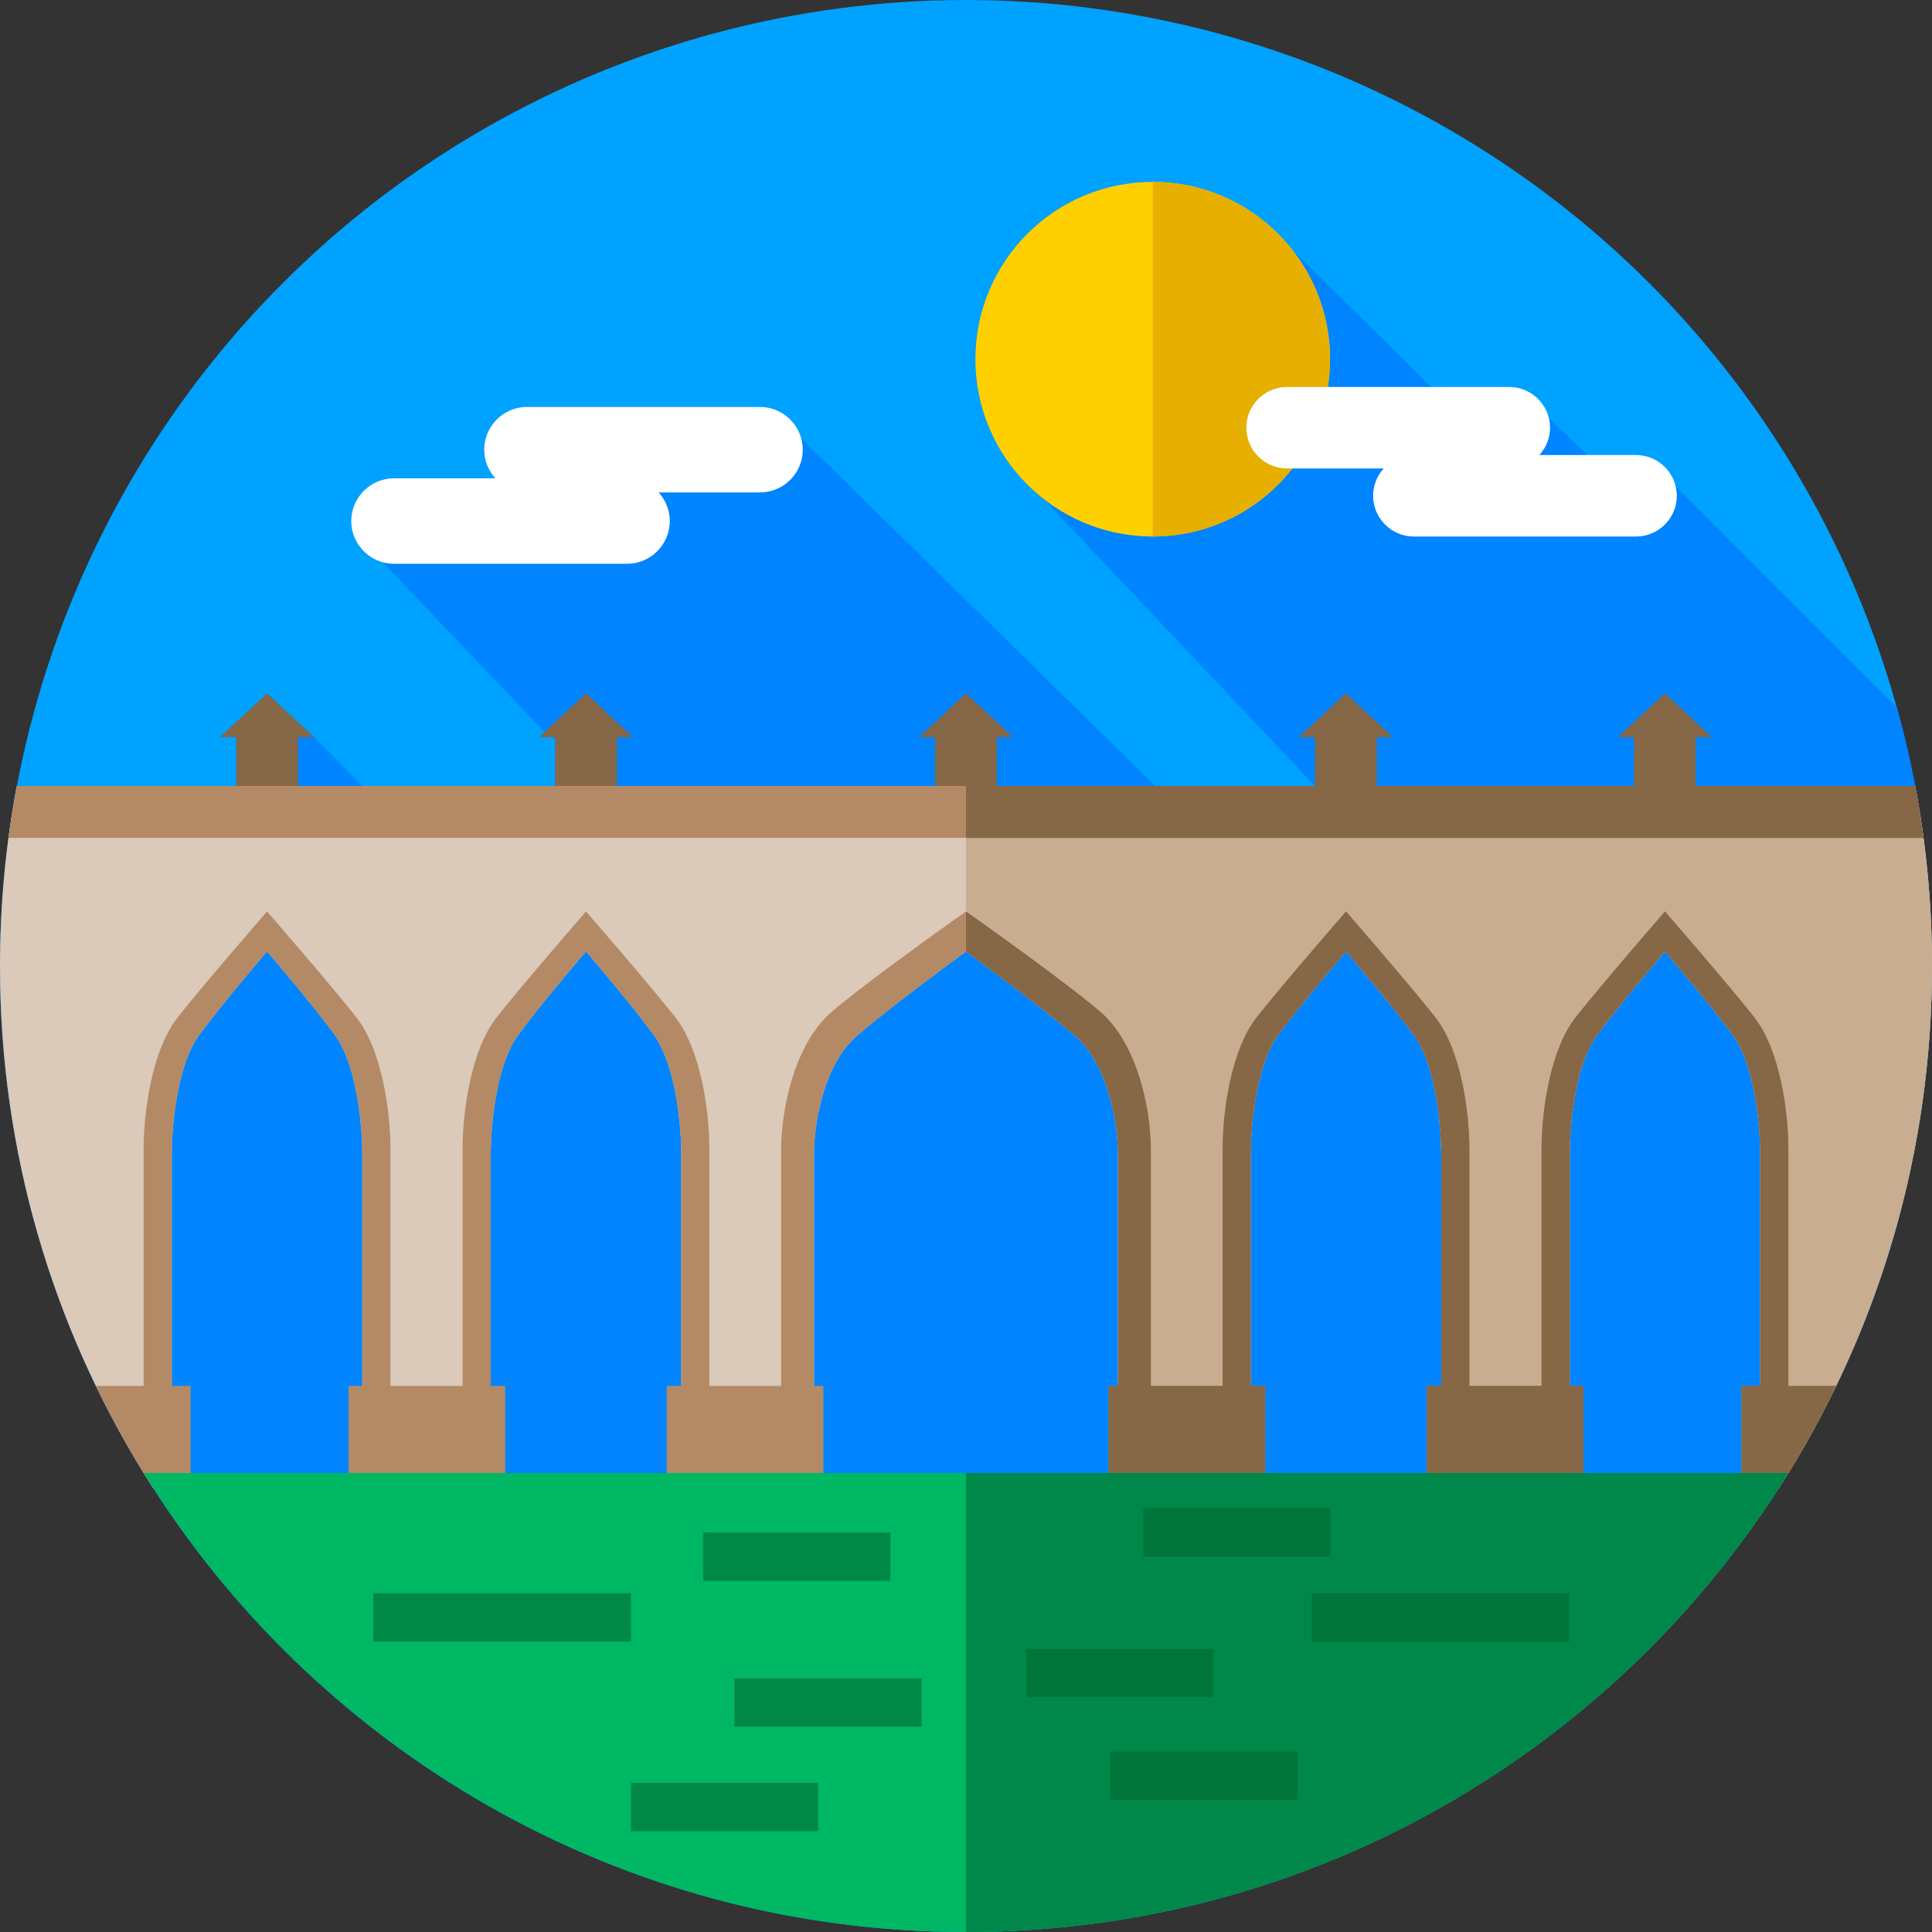 <?xml version="1.0" encoding="iso-8859-1"?>
<!-- Generator: Adobe Illustrator 19.0.0, SVG Export Plug-In . SVG Version: 6.00 Build 0)  -->
<svg xmlns="http://www.w3.org/2000/svg" xmlns:xlink="http://www.w3.org/1999/xlink" version="1.1" id="Layer_1" x="0px" y="0px" viewBox="0 0 512 512" style="enable-background:new 0 0 512 512;" xml:space="preserve">
<rect x="0" y="0" width="512" height="512" fill="#333333" stroke="none"/>
<circle style="fill:#00A2FF;" cx="255.996" cy="255.996" r="255.996"/>
<path style="fill:#0084FF;" d="M255.999,512C397.385,512,512,397.385,512,256.001c0-23.729-3.242-46.698-9.284-68.505  l-58.657-58.657c-1.154-4.72-5.42-8.254-10.481-8.254H420.57l-10.108-9.776c-1.154-4.72-5.42-8.254-10.481-8.254h-20.717  l-36.829-36.38c-8.604-10.942-21.952-17.978-36.951-17.978c-25.953,0-46.993,21.04-46.993,46.993  c0,14.999,7.036,28.347,17.977,36.95l72.03,76.139h-42.345l-93.822-92.088c-1.318-4.795-5.716-8.349-10.914-8.349h-61.769  c-6.231,0-11.328,5.097-11.328,11.328c0,2.914,1.124,5.571,2.95,7.584h-26.865c-6.231,0-11.328,5.097-11.328,11.328  c0,5.198,3.554,9.596,8.349,10.915l42.903,44.981l-1.464,1.368h3.265c0.316,0.194,0.642,0.372,0.977,0.535v12.398H95.932  l-12.727-12.933l-12.431-11.619l-12.431,11.619h4.242v12.933H4.459c-0.018,0.093-0.036,0.186-0.053,0.279  c-0.312,1.67-0.607,3.347-0.888,5.027c-0.053,0.32-0.107,0.638-0.159,0.959c-0.264,1.622-0.513,3.247-0.746,4.88  c-0.057,0.403-0.114,0.807-0.169,1.211c-0.216,1.562-0.42,3.128-0.608,4.7c-0.06,0.496-0.114,0.995-0.17,1.492  c-0.17,1.496-0.331,2.996-0.476,4.5c-0.056,0.593-0.106,1.189-0.159,1.784c-0.127,1.429-0.25,2.86-0.353,4.296  c-0.049,0.688-0.087,1.377-0.131,2.067c-0.087,1.364-0.174,2.727-0.24,4.096c-0.037,0.77-0.057,1.544-0.088,2.315  c-0.051,1.309-0.107,2.617-0.139,3.932c-0.018,0.738-0.017,1.48-0.028,2.218c-0.02,1.321-0.047,2.64-0.047,3.965  c0,0.311,0.007,0.622,0.008,0.933c0.005,1.568,0.026,3.135,0.06,4.697c0.016,0.719,0.036,1.437,0.057,2.155  c0.041,1.356,0.093,2.709,0.155,4.06c0.026,0.585,0.047,1.172,0.077,1.756c0.094,1.789,0.209,3.572,0.339,5.351  c0.05,0.685,0.108,1.368,0.163,2.051c0.104,1.285,0.218,2.567,0.342,3.846c0.064,0.662,0.124,1.327,0.193,1.988  c0.184,1.764,0.383,3.521,0.603,5.273c0.076,0.607,0.162,1.212,0.241,1.818c0.171,1.291,0.351,2.581,0.541,3.866  c0.102,0.692,0.205,1.382,0.312,2.072c0.255,1.631,0.522,3.258,0.808,4.879c0.097,0.55,0.201,1.096,0.301,1.645  c0.258,1.406,0.526,2.81,0.807,4.208c0.138,0.686,0.278,1.371,0.422,2.055c0.277,1.322,0.564,2.64,0.861,3.955  c0.115,0.511,0.225,1.024,0.343,1.534c0.394,1.695,0.809,3.382,1.236,5.065c0.167,0.657,0.341,1.312,0.512,1.969  c0.319,1.215,0.648,2.427,0.983,3.635c0.17,0.611,0.336,1.224,0.511,1.833c0.474,1.654,0.964,3.302,1.47,4.941  c0.186,0.604,0.381,1.205,0.572,1.808c0.374,1.181,0.756,2.358,1.146,3.532c0.218,0.654,0.436,1.309,0.658,1.962  c0.552,1.613,1.115,3.222,1.698,4.822c0.184,0.506,0.378,1.006,0.565,1.511c0.45,1.212,0.909,2.42,1.377,3.624  c0.261,0.671,0.525,1.342,0.792,2.009c0.481,1.203,0.971,2.401,1.469,3.595c0.267,0.643,0.535,1.285,0.808,1.925  c0.59,1.382,1.192,2.759,1.806,4.128c0.305,0.681,0.615,1.359,0.927,2.039c0.47,1.026,0.948,2.047,1.431,3.065  c0.304,0.641,0.604,1.283,0.913,1.921c0.705,1.454,1.425,2.901,2.157,4.34c0.356,0.7,0.721,1.395,1.082,2.092  c0.469,0.902,0.944,1.8,1.422,2.696c0.391,0.729,0.781,1.46,1.179,2.185c0.648,1.182,1.306,2.357,1.973,3.529  c0.526,0.925,1.061,1.843,1.599,2.761c0.456,0.777,0.912,1.554,1.375,2.325c0.485,0.809,0.973,1.615,1.467,2.419  c0.417,0.679,0.842,1.353,1.265,2.028c0.497,0.791,0.992,1.583,1.494,2.372l0.001,0.008C86.063,465.091,165.552,512,255.999,512z"/>
<circle style="fill:#FFD000;" cx="305.482" cy="95.189" r="46.993"/>
<path style="fill:#E7AF00;" d="M305.483,48.199v93.985c25.953,0,46.993-21.04,46.993-46.993  C352.476,69.238,331.436,48.199,305.483,48.199z"/>
<g>
	<path style="fill:#FFFFFF;" d="M104.405,126.756h26.863c-1.824-2.012-2.95-4.67-2.95-7.584c0-6.231,5.098-11.328,11.328-11.328   h61.769c6.231,0,11.328,5.097,11.328,11.328c0,6.231-5.097,11.328-11.328,11.328h-26.863c1.824,2.012,2.949,4.67,2.949,7.584l0,0   c0,6.23-5.097,11.328-11.328,11.328h-61.768c-6.231,0-11.328-5.098-11.328-11.328l0,0   C93.077,131.854,98.174,126.756,104.405,126.756z"/>
	<path style="fill:#FFFFFF;" d="M433.577,120.586h-25.61c1.74-1.919,2.812-4.452,2.812-7.231c0-5.94-4.86-10.799-10.8-10.799   h-58.889c-5.94,0-10.799,4.86-10.799,10.799s4.86,10.799,10.799,10.799h25.61c-1.74,1.918-2.812,4.452-2.812,7.231l0,0   c0,5.94,4.86,10.8,10.8,10.8h58.889c5.939,0,10.799-4.86,10.799-10.8l0,0C444.376,125.446,439.516,120.586,433.577,120.586z"/>
</g>
<g>
	<polygon style="fill:#866746;" points="83.204,195.348 70.773,183.729 58.343,195.348 62.585,195.348 62.585,208.987    78.962,208.987 78.962,195.348  "/>
	<polygon style="fill:#866746;" points="167.727,195.348 155.296,183.729 142.865,195.348 147.107,195.348 147.107,208.987    163.484,208.987 163.484,195.348  "/>
	<polygon style="fill:#866746;" points="268.427,195.348 255.996,183.729 243.566,195.348 247.808,195.348 247.808,208.987    264.185,208.987 264.185,195.348  "/>
</g>
<path style="fill:#DBC9B9;" d="M511.996,256.001c0,49.287-13.928,95.325-38.065,134.372c-0.805,1.306-1.63,2.602-2.455,3.897h-5.005  c0,0,0-81.125,0-88.543c0-7.408-1.463-23.353-7.074-31.158c-5.611-7.805-18.171-22.423-18.171-22.423s-12.549,14.618-18.16,22.423  c-5.611,7.805-7.074,23.75-7.074,31.158c0,7.419,0,88.543,0,88.543H381.95c0,0,0-81.125,0-88.543c0-7.408-1.473-23.353-7.084-31.158  c-5.611-7.805-18.16-22.423-18.16-22.423s-12.549,14.618-18.16,22.423c-5.611,7.805-7.084,23.75-7.084,31.158  c0,7.419,0,88.543,0,88.543H296.28c0,0,0-81.125,0-88.543c0-7.408-2.341-23.353-11.295-31.158  C276.03,266.763,256,252.145,256,252.145s-20.03,14.618-28.985,22.423c-8.955,7.805-11.295,23.75-11.295,31.158  c0,7.419,0,88.543,0,88.543h-35.181c0,0,0-81.125,0-88.543c0-7.408-1.473-23.353-7.084-31.158  c-5.611-7.805-18.16-22.423-18.16-22.423s-12.549,14.618-18.16,22.423c-5.611,7.805-7.084,23.75-7.084,31.158  c0,7.419,0,88.543,0,88.543H96.007c0,0,0-81.125,0-88.543c0-7.408-1.463-23.353-7.074-31.158  c-5.611-7.805-18.16-22.423-18.16-22.423s-12.559,14.618-18.171,22.423c-5.611,7.805-7.074,23.75-7.074,31.158  c0,7.419,0,88.543,0,88.543h-5.005c-0.825-1.296-1.651-2.591-2.455-3.897C13.931,351.325,0.003,305.288,0.003,256.001  c0-16.311,1.536-32.256,4.451-47.72h503.09C510.46,223.744,511.996,239.69,511.996,256.001z"/>
<path style="fill:#C8AD91;" d="M507.545,208.281H255.999v43.864c0,0,20.03,14.618,28.985,22.423  c8.955,7.805,11.295,23.75,11.295,31.158c0,7.419,0,88.543,0,88.543h35.181c0,0,0-81.125,0-88.543  c0-7.408,1.473-23.353,7.084-31.158c5.611-7.805,18.16-22.423,18.16-22.423s12.549,14.618,18.16,22.423  c5.611,7.805,7.084,23.75,7.084,31.158c0,7.419,0,88.543,0,88.543h34.042c0,0,0-81.125,0-88.543c0-7.408,1.463-23.353,7.074-31.158  c5.611-7.805,18.16-22.423,18.16-22.423s12.559,14.618,18.171,22.423c5.611,7.805,7.074,23.75,7.074,31.158  c0,7.419,0,88.543,0,88.543h5.005c0.825-1.296,1.651-2.591,2.455-3.897c24.137-39.047,38.065-85.085,38.065-134.372  C511.996,239.69,510.46,223.744,507.545,208.281z"/>
<path style="fill:#B38A65;" d="M4.459,208.284c-0.857,4.545-1.599,9.131-2.212,13.758h507.508  c-0.613-4.627-1.355-9.213-2.212-13.758H4.459z"/>
<path style="fill:#866746;" d="M507.541,208.284h-58.146v-12.936h4.242l-12.431-11.619l-12.43,11.619h4.242v12.936h-68.145v-12.936  h4.242l-12.431-11.619l-12.43,11.619h4.242v12.936H256v13.758h253.754C509.14,217.415,508.399,212.829,507.541,208.284z"/>
<path style="fill:#B38A65;" d="M473.931,367.281v-62.933c0-8.693-1.902-25.798-9.174-34.941  c-7.262-9.153-23.531-27.857-23.531-27.857s-16.258,18.703-23.52,27.857c-7.272,9.143-9.174,26.247-9.174,34.941  c0,5.367,0,38.444,0,62.933H389.4c0-24.488,0-57.567,0-62.933c0-8.693-1.902-25.798-9.164-34.941  c-7.272-9.153-23.531-27.857-23.531-27.857s-16.258,18.703-23.531,27.857c-7.262,9.143-9.164,26.247-9.164,34.941  c0,5.367,0,38.444,0,62.933h-19.027c0-24.488,0-57.567,0-62.933c0-8.693-2.853-27.376-13.74-36.519  C280.356,258.686,256,241.55,256,241.55s-24.356,17.136-35.244,26.279s-13.74,27.825-13.74,36.519c0,5.367,0,38.444,0,62.933  h-19.027c0-24.488,0-57.567,0-62.933c0-8.693-1.902-25.798-9.164-34.941c-7.272-9.153-23.531-27.857-23.531-27.857  s-16.258,18.703-23.531,27.857c-7.262,9.143-9.164,26.247-9.164,34.941c0,5.367,0,38.444,0,62.933h-19.132  c0-24.488,0-57.567,0-62.933c0-8.693-1.902-25.798-9.174-34.941c-7.262-9.153-23.52-27.857-23.52-27.857  s-16.269,18.703-23.531,27.857c-7.272,9.143-9.174,26.247-9.174,34.941v62.933H25.394c3.835,7.931,8.066,15.642,12.674,23.092  c0.805,1.306,1.62,2.602,2.455,3.897h5.005h4.984v-26.989h-4.984v-61.554c0-7.408,1.463-23.353,7.074-31.158  c5.611-7.805,18.171-22.423,18.171-22.423s12.549,14.618,18.16,22.423c5.611,7.805,7.074,23.75,7.074,31.158  c0,4.579,0,37.224,0,61.554h-3.628v26.989h3.628h7.46h19.132h7.45h3.85v-26.989h-3.85c0-24.33,0-56.975,0-61.554  c0-7.408,1.473-23.353,7.084-31.158c5.611-7.805,18.16-22.423,18.16-22.423s12.549,14.618,18.16,22.423  c5.611,7.805,7.084,23.75,7.084,31.158c0,4.579,0,37.224,0,61.554h-3.85v26.989h3.85h7.45h19.027h8.704h2.489v-26.989h-2.489  c0-24.33,0-56.975,0-61.554c0-7.408,2.341-23.353,11.295-31.158c8.955-7.805,28.985-22.423,28.985-22.423  s20.03,14.618,28.985,22.423c8.955,7.805,11.295,23.75,11.295,31.158c0,4.579,0,37.224,0,61.554h-2.489v26.989h2.489h8.704h19.027  h7.45h3.85v-26.989h-3.85c0-24.33,0-56.975,0-61.554c0-7.408,1.473-23.353,7.084-31.158c5.611-7.805,18.16-22.423,18.16-22.423  s12.549,14.618,18.16,22.423c5.611,7.805,7.084,23.75,7.084,31.158c0,4.579,0,37.224,0,61.554h-3.85v26.989h3.85h7.45h19.132h7.46  h3.628v-26.989h-3.628c0-24.33,0-56.975,0-61.554c0-7.408,1.463-23.353,7.074-31.158c5.611-7.805,18.16-22.423,18.16-22.423  s12.559,14.618,18.171,22.423c5.611,7.805,7.074,23.75,7.074,31.158v61.554h-4.984v26.989h4.984h5.005  c0.564-0.878,1.128-1.755,1.682-2.644c0.251-0.418,0.512-0.836,0.773-1.254c2.341-3.782,4.577-7.628,6.719-11.536  c0.397-0.731,0.805-1.463,1.191-2.205c0.502-0.93,0.993-1.849,1.473-2.79c0.533-1.024,1.055-2.048,1.578-3.082  c0.575-1.149,1.149-2.309,1.714-3.479H473.931z"/>
<path style="fill:#866746;" d="M473.931,304.347c0-8.693-1.902-25.798-9.174-34.941c-7.262-9.153-23.531-27.857-23.531-27.857  s-16.258,18.703-23.52,27.857c-7.272,9.143-9.174,26.247-9.174,34.941c0,5.367,0,38.444,0,62.933H389.4c0-24.488,0-57.567,0-62.933  c0-8.693-1.902-25.798-9.164-34.941c-7.272-9.153-23.531-27.857-23.531-27.857s-16.258,18.703-23.531,27.857  c-7.262,9.143-9.164,26.247-9.164,34.941c0,5.367,0,38.444,0,62.933h-19.027c0-24.488,0-57.567,0-62.933  c0-8.693-2.853-27.376-13.74-36.519C280.356,258.686,256,241.55,256,241.55v10.595c0,0,20.03,14.618,28.985,22.423  c8.955,7.805,11.295,23.75,11.295,31.158c0,4.579,0,37.224,0,61.554h-2.489v26.989h2.489h8.704h19.027h7.45h3.85v-26.989h-3.85  c0-24.33,0-56.975,0-61.554c0-7.408,1.473-23.353,7.084-31.158c5.611-7.805,18.16-22.423,18.16-22.423s12.549,14.618,18.16,22.423  c5.611,7.805,7.084,23.75,7.084,31.158c0,4.579,0,37.224,0,61.554h-3.85v26.989h3.85h7.45h19.132h7.46h3.628v-26.989h-3.628  c0-24.33,0-56.975,0-61.554c0-7.408,1.463-23.353,7.074-31.158c5.611-7.805,18.16-22.423,18.16-22.423s12.559,14.618,18.171,22.423  c5.611,7.805,7.074,23.75,7.074,31.158v61.554h-4.984v26.989h4.984h5.005c0.564-0.878,1.128-1.755,1.682-2.644  c0.251-0.418,0.512-0.836,0.773-1.254c2.341-3.782,4.577-7.628,6.719-11.536c0.397-0.731,0.805-1.463,1.191-2.205  c0.502-0.93,0.993-1.849,1.473-2.79c0.533-1.024,1.055-2.048,1.578-3.082c0.575-1.149,1.149-2.309,1.714-3.479h-12.674  L473.931,304.347L473.931,304.347z"/>
<path style="fill:#00B764;" d="M255.999,512c92.101,0,172.83-48.647,217.928-121.637H38.071C83.17,463.353,163.898,512,255.999,512z  "/>
<g>
	<rect x="98.94" y="422.216" style="fill:#008849;" width="68.262" height="12.809"/>
	<rect x="194.62" y="444.775" style="fill:#008849;" width="49.611" height="12.808"/>
	<rect x="186.344" y="406.125" style="fill:#008849;" width="49.611" height="12.808"/>
	<rect x="167.213" y="472.475" style="fill:#008849;" width="49.611" height="12.808"/>
</g>
<path style="fill:#00884A;" d="M473.931,390.362c-0.888,1.431-1.776,2.842-2.696,4.253c-0.408,0.658-0.836,1.306-1.275,1.954  c-0.439,0.679-0.888,1.348-1.337,2.017c-0.543,0.805-1.087,1.609-1.64,2.414c-0.637,0.919-1.275,1.839-1.923,2.759  c-1.139,1.588-2.288,3.176-3.448,4.744c-0.136,0.188-0.282,0.376-0.418,0.564c-0.554,0.731-1.108,1.463-1.661,2.194  C412.774,472.49,339.005,511.997,256,511.997V390.362L473.931,390.362L473.931,390.362z"/>
<g>
	<rect x="347.622" y="422.216" style="fill:#007539;" width="68.262" height="12.809"/>
	<rect x="294.249" y="464.2" style="fill:#007539;" width="49.611" height="12.808"/>
	<rect x="271.993" y="436.991" style="fill:#007539;" width="49.611" height="12.808"/>
	<rect x="302.995" y="399.72" style="fill:#007539;" width="49.611" height="12.808"/>
</g>
<g>
</g>
<g>
</g>
<g>
</g>
<g>
</g>
<g>
</g>
<g>
</g>
<g>
</g>
<g>
</g>
<g>
</g>
<g>
</g>
<g>
</g>
<g>
</g>
<g>
</g>
<g>
</g>
<g>
</g>
</svg>
